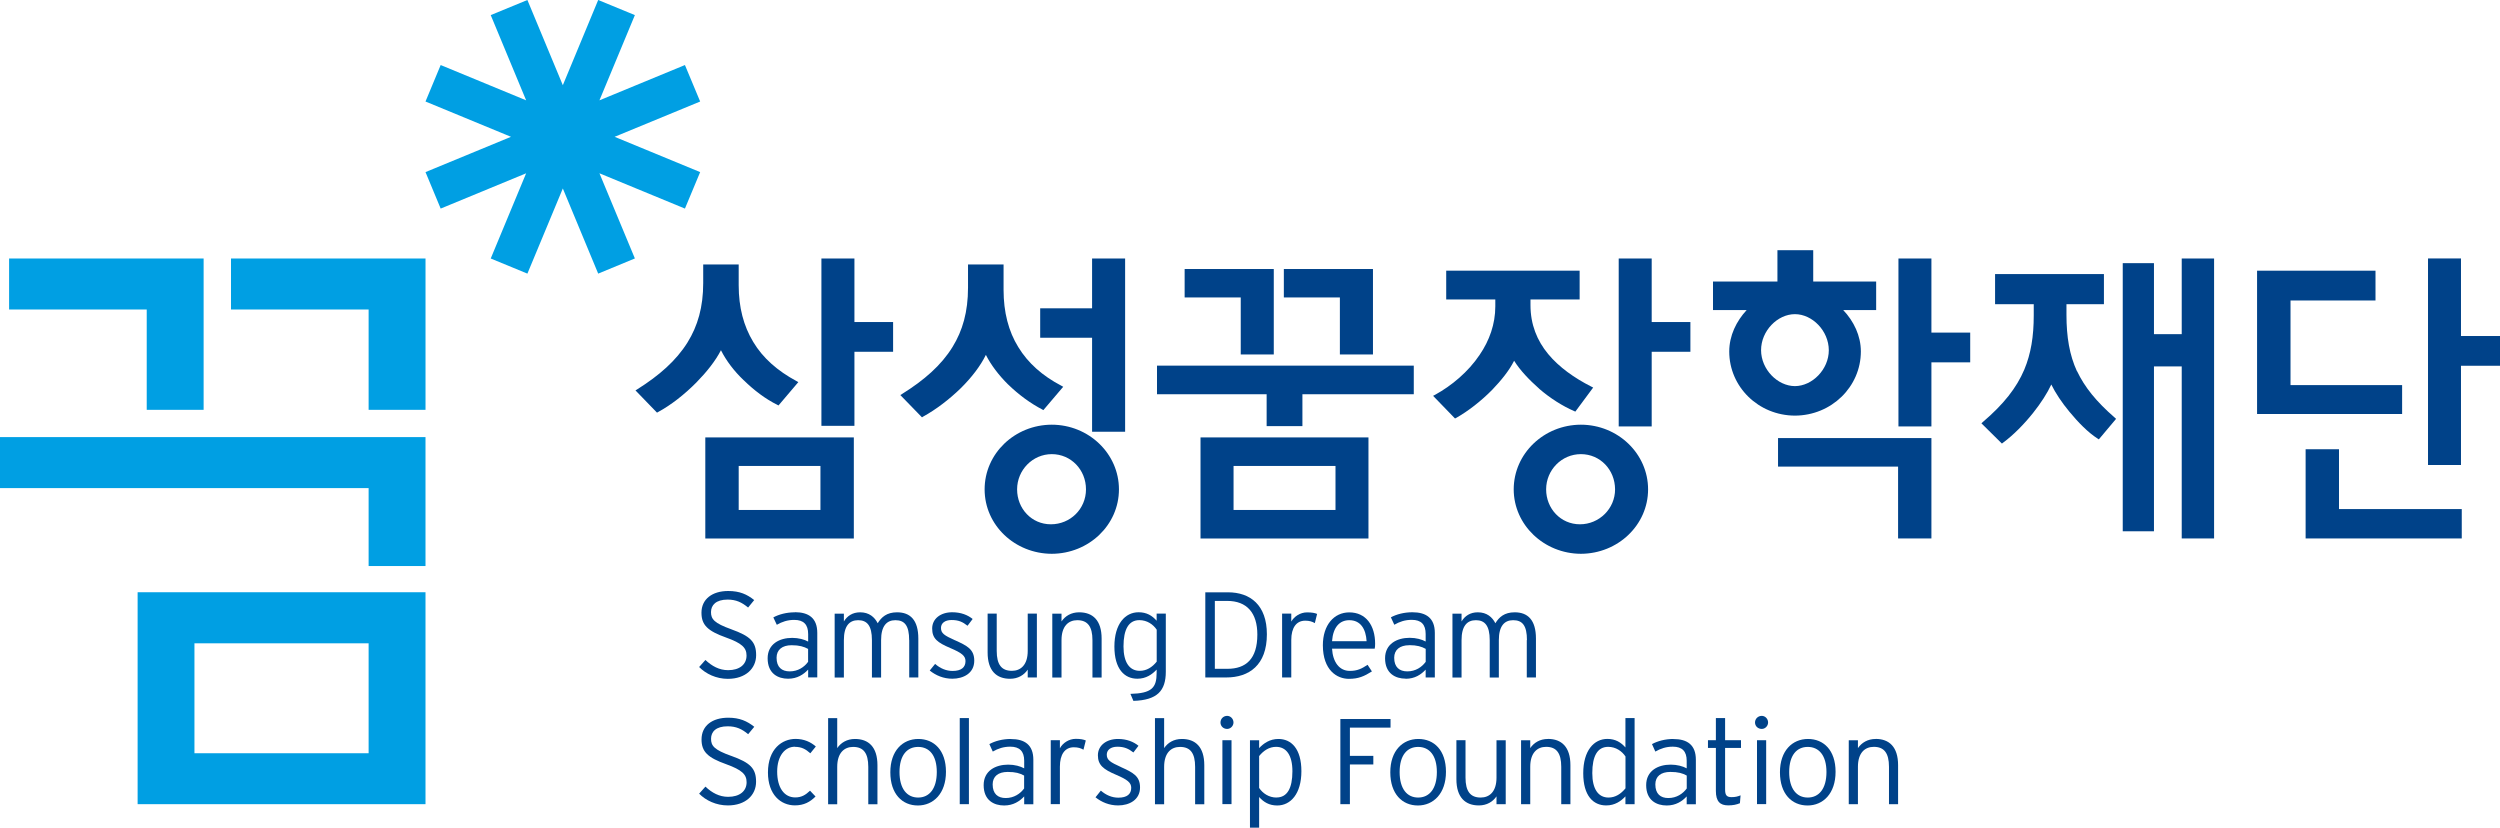 <svg width="145" height="48" viewBox="0 0 145 48" fill="none" xmlns="http://www.w3.org/2000/svg">
<g clip-path="url(#clip0_2_166)">
<path d="M42.416 36.498C41.426 36.145 41.238 35.909 41.238 35.504C41.238 35.099 41.523 34.776 42.201 34.776C42.698 34.776 43.028 34.939 43.39 35.237L43.744 34.804C43.327 34.472 42.903 34.278 42.236 34.278C41.311 34.278 40.685 34.749 40.685 35.538C40.685 36.252 41.047 36.598 42.117 36.979C43.025 37.305 43.299 37.565 43.299 38.022C43.299 38.545 42.889 38.87 42.232 38.87C41.721 38.87 41.29 38.635 40.915 38.278L40.55 38.687C40.939 39.082 41.54 39.373 42.215 39.373C43.247 39.373 43.856 38.77 43.856 37.998C43.856 37.225 43.519 36.896 42.42 36.501L42.416 36.498Z" fill="#004289"/>
<path d="M46.102 35.514C45.618 35.514 45.18 35.632 44.853 35.809L45.055 36.238C45.358 36.062 45.677 35.954 46.067 35.954C46.609 35.954 46.873 36.221 46.873 36.775V37.211C46.654 37.09 46.317 36.997 45.945 36.997C45.212 36.997 44.523 37.35 44.523 38.181C44.523 39.075 45.132 39.366 45.709 39.366C46.244 39.366 46.609 39.116 46.873 38.836V39.289H47.402V36.706C47.402 35.847 46.901 35.507 46.102 35.507V35.514ZM46.87 38.386C46.644 38.694 46.282 38.94 45.803 38.94C45.347 38.94 45.041 38.701 45.041 38.15C45.041 37.686 45.368 37.423 45.914 37.423C46.366 37.423 46.627 37.506 46.87 37.637V38.389V38.386Z" fill="#004289"/>
<path d="M52.735 37.125V39.293H53.263V37.038C53.263 35.958 52.79 35.514 52.032 35.514C51.428 35.514 51.125 35.795 50.906 36.148C50.729 35.795 50.412 35.514 49.887 35.514C49.449 35.514 49.136 35.725 48.945 36.044V35.594H48.41V39.296H48.945V37.128C48.945 36.307 49.262 35.971 49.773 35.971C50.284 35.971 50.572 36.28 50.572 37.128V39.296H51.104V37.128C51.104 36.307 51.428 35.971 51.932 35.971C52.467 35.971 52.731 36.28 52.731 37.128L52.735 37.125Z" fill="#004289"/>
<path d="M55.394 37.139C54.765 36.855 54.577 36.733 54.577 36.418C54.577 36.148 54.8 35.961 55.193 35.961C55.585 35.961 55.829 36.065 56.117 36.294L56.413 35.902C56.131 35.67 55.735 35.511 55.227 35.511C54.549 35.511 54.066 35.892 54.066 36.453C54.066 37.045 54.376 37.27 55.123 37.589C55.78 37.869 55.999 38.039 55.999 38.344C55.999 38.704 55.759 38.915 55.248 38.915C54.88 38.915 54.532 38.766 54.236 38.507L53.924 38.891C54.278 39.175 54.723 39.366 55.234 39.366C55.877 39.366 56.507 39.05 56.507 38.32C56.507 37.658 56.096 37.454 55.391 37.135L55.394 37.139Z" fill="#004289"/>
<path d="M59.608 37.755C59.608 38.566 59.201 38.908 58.69 38.908C58.092 38.908 57.81 38.552 57.81 37.755V35.59H57.282V37.845C57.282 38.908 57.8 39.369 58.582 39.369C59.051 39.369 59.396 39.151 59.608 38.839V39.293H60.139V35.59H59.608V37.755Z" fill="#004289"/>
<path d="M63.894 39.293V37.038C63.894 35.971 63.376 35.514 62.59 35.514C62.125 35.514 61.777 35.732 61.568 36.044V35.594H61.033V39.296H61.568V37.128C61.568 36.318 61.968 35.971 62.483 35.971C63.077 35.971 63.362 36.332 63.362 37.128V39.296H63.894V39.293Z" fill="#004289"/>
<path d="M65.566 40.249L65.737 40.651C67.117 40.609 67.617 40.072 67.617 38.957V35.587H67.085V36.003C66.825 35.705 66.505 35.511 66.039 35.511C65.26 35.511 64.635 36.186 64.635 37.499C64.635 38.812 65.225 39.366 65.966 39.366C66.47 39.366 66.825 39.116 67.085 38.836V39.026C67.085 39.889 66.804 40.214 65.563 40.245L65.566 40.249ZM66.105 38.908C65.517 38.908 65.163 38.424 65.163 37.492C65.163 36.498 65.465 35.968 66.084 35.968C66.526 35.968 66.884 36.214 67.089 36.522V38.375C66.828 38.701 66.501 38.908 66.105 38.908Z" fill="#004289"/>
<path d="M73.479 36.789C73.479 35.095 72.519 34.354 71.219 34.354H69.908V39.293H71.122C72.446 39.293 73.479 38.579 73.479 36.789ZM70.461 34.853H71.177C72.317 34.853 72.926 35.545 72.926 36.806C72.926 38.226 72.258 38.791 71.191 38.791H70.461V34.853Z" fill="#004289"/>
<path d="M74.894 36.048V35.59H74.362V39.293H74.894V37.118C74.894 36.411 75.186 35.999 75.704 35.999C75.95 35.999 76.11 36.054 76.26 36.141L76.392 35.608C76.267 35.552 76.09 35.518 75.811 35.518C75.412 35.518 75.061 35.757 74.894 36.051V36.048Z" fill="#004289"/>
<path d="M79.57 38.94L79.319 38.559C78.978 38.784 78.725 38.912 78.29 38.912C77.685 38.912 77.306 38.41 77.258 37.623H79.733C79.75 37.537 79.757 37.461 79.757 37.336C79.757 36.28 79.229 35.518 78.259 35.518C77.376 35.518 76.726 36.248 76.726 37.423C76.726 38.881 77.553 39.373 78.234 39.373C78.794 39.373 79.121 39.224 79.57 38.943V38.94ZM78.259 35.971C78.909 35.971 79.222 36.474 79.263 37.191H77.258C77.32 36.363 77.706 35.971 78.259 35.971Z" fill="#004289"/>
<path d="M81.53 39.369C82.062 39.369 82.427 39.12 82.688 38.839V39.293H83.22V36.709C83.22 35.85 82.719 35.511 81.919 35.511C81.436 35.511 80.998 35.629 80.671 35.805L80.87 36.235C81.175 36.058 81.492 35.951 81.881 35.951C82.427 35.951 82.688 36.217 82.688 36.772V37.208C82.469 37.087 82.135 36.993 81.763 36.993C81.026 36.993 80.334 37.346 80.334 38.178C80.334 39.071 80.946 39.362 81.527 39.362L81.53 39.369ZM81.735 37.419C82.187 37.419 82.451 37.502 82.691 37.634V38.386C82.465 38.694 82.104 38.94 81.624 38.94C81.172 38.94 80.863 38.701 80.863 38.15C80.863 37.686 81.193 37.423 81.735 37.423V37.419Z" fill="#004289"/>
<path d="M88.553 37.125V39.293H89.085V37.038C89.085 35.958 88.612 35.514 87.854 35.514C87.252 35.514 86.947 35.795 86.731 36.148C86.554 35.795 86.237 35.514 85.712 35.514C85.271 35.514 84.961 35.725 84.77 36.044V35.594H84.242V39.296H84.77V37.128C84.77 36.307 85.09 35.971 85.601 35.971C86.112 35.971 86.404 36.28 86.404 37.128V39.296H86.933V37.128C86.933 36.307 87.256 35.971 87.763 35.971C88.299 35.971 88.563 36.28 88.563 37.128L88.553 37.125Z" fill="#004289"/>
<path d="M42.416 43.844C41.422 43.491 41.241 43.258 41.241 42.85C41.241 42.441 41.526 42.126 42.204 42.126C42.702 42.126 43.035 42.285 43.393 42.583L43.748 42.154C43.331 41.825 42.903 41.627 42.239 41.627C41.311 41.627 40.689 42.091 40.689 42.888C40.689 43.601 41.05 43.944 42.121 44.325C43.028 44.654 43.303 44.911 43.303 45.371C43.303 45.891 42.893 46.216 42.232 46.216C41.721 46.216 41.29 45.981 40.915 45.624L40.55 46.033C40.939 46.428 41.54 46.715 42.215 46.715C43.247 46.715 43.852 46.116 43.852 45.34C43.852 44.564 43.515 44.239 42.42 43.844H42.416Z" fill="#004289"/>
<path d="M46.108 43.317C46.484 43.317 46.731 43.449 46.998 43.691L47.318 43.297C47.026 43.04 46.64 42.857 46.143 42.857C45.364 42.857 44.541 43.435 44.541 44.803C44.541 46.095 45.288 46.712 46.105 46.712C46.626 46.712 46.988 46.514 47.301 46.196L46.981 45.86C46.727 46.105 46.487 46.251 46.126 46.251C45.469 46.251 45.076 45.666 45.076 44.755C45.076 43.844 45.524 43.31 46.105 43.31L46.108 43.317Z" fill="#004289"/>
<path d="M49.588 42.86C49.123 42.86 48.771 43.078 48.559 43.39V41.651H48.031V46.646H48.559V44.478C48.559 43.667 48.966 43.321 49.481 43.321C50.078 43.321 50.36 43.678 50.36 44.478V46.646H50.892V44.384C50.892 43.321 50.374 42.86 49.588 42.86Z" fill="#004289"/>
<path d="M53.263 42.86C52.359 42.86 51.639 43.536 51.639 44.793C51.639 46.05 52.331 46.718 53.235 46.718C54.139 46.718 54.866 46.022 54.866 44.765C54.866 43.508 54.167 42.86 53.263 42.86ZM53.253 46.258C52.606 46.258 52.171 45.752 52.171 44.779C52.171 43.806 52.606 43.321 53.253 43.321C53.899 43.321 54.334 43.806 54.334 44.779C54.334 45.752 53.896 46.258 53.253 46.258Z" fill="#004289"/>
<path d="M56.197 41.648H55.665V46.642H56.197V41.648Z" fill="#004289"/>
<path d="M58.627 42.86C58.144 42.86 57.706 42.981 57.383 43.158L57.581 43.591C57.887 43.414 58.207 43.307 58.596 43.307C59.138 43.307 59.403 43.577 59.403 44.124V44.564C59.183 44.443 58.85 44.349 58.478 44.349C57.741 44.349 57.052 44.703 57.052 45.538C57.052 46.431 57.661 46.718 58.241 46.718C58.773 46.718 59.138 46.473 59.403 46.192V46.646H59.934V44.066C59.934 43.2 59.43 42.864 58.631 42.864L58.627 42.86ZM59.399 45.731C59.176 46.036 58.808 46.286 58.332 46.286C57.88 46.286 57.574 46.047 57.574 45.496C57.574 45.028 57.901 44.772 58.446 44.772C58.898 44.772 59.159 44.848 59.399 44.983V45.731Z" fill="#004289"/>
<path d="M61.474 43.397V42.933H60.943V46.639H61.474V44.464C61.474 43.761 61.76 43.342 62.281 43.342C62.531 43.342 62.691 43.397 62.841 43.484L62.976 42.947C62.848 42.891 62.674 42.853 62.396 42.853C61.999 42.853 61.641 43.092 61.478 43.394L61.474 43.397Z" fill="#004289"/>
<path d="M65.013 44.488C64.384 44.204 64.193 44.076 64.193 43.768C64.193 43.501 64.419 43.31 64.808 43.31C65.198 43.31 65.448 43.418 65.737 43.643L66.032 43.255C65.747 43.023 65.354 42.86 64.843 42.86C64.169 42.86 63.678 43.241 63.678 43.806C63.678 44.37 63.991 44.623 64.735 44.938C65.392 45.219 65.611 45.392 65.611 45.693C65.611 46.057 65.371 46.265 64.864 46.265C64.492 46.265 64.148 46.116 63.849 45.856L63.539 46.244C63.894 46.528 64.339 46.715 64.85 46.715C65.493 46.715 66.122 46.396 66.122 45.673C66.122 45.008 65.712 44.807 65.01 44.488H65.013Z" fill="#004289"/>
<path d="M68.549 42.86C68.076 42.86 67.732 43.078 67.52 43.39V41.651H66.988V46.646H67.52V44.478C67.52 43.667 67.923 43.321 68.441 43.321C69.036 43.321 69.317 43.678 69.317 44.478V46.646H69.849V44.384C69.849 43.321 69.335 42.86 68.549 42.86Z" fill="#004289"/>
<path d="M71.428 42.933H70.899V46.639H71.428V42.933Z" fill="#004289"/>
<path d="M71.174 41.52C70.958 41.52 70.788 41.69 70.788 41.904C70.788 42.119 70.958 42.278 71.174 42.278C71.372 42.278 71.542 42.105 71.542 41.904C71.542 41.69 71.372 41.52 71.174 41.52Z" fill="#004289"/>
<path d="M74.15 42.86C73.649 42.86 73.294 43.11 73.03 43.39V42.936H72.498V48.004H73.03V46.227C73.291 46.521 73.611 46.718 74.08 46.718C74.855 46.718 75.481 46.04 75.481 44.73C75.481 43.421 74.89 42.86 74.15 42.86ZM74.035 46.258C73.597 46.258 73.235 46.012 73.03 45.7V43.851C73.291 43.529 73.618 43.317 74.014 43.317C74.605 43.317 74.96 43.802 74.96 44.734C74.96 45.728 74.654 46.254 74.038 46.254L74.035 46.258Z" fill="#004289"/>
<path d="M78.294 42.202H80.651V41.703H77.741V46.642H78.294V44.339H79.653V43.84H78.294V42.202Z" fill="#004289"/>
<path d="M82.264 42.86C81.36 42.86 80.637 43.536 80.637 44.793C80.637 46.05 81.332 46.718 82.236 46.718C83.14 46.718 83.866 46.022 83.866 44.765C83.866 43.508 83.174 42.86 82.264 42.86ZM82.253 46.258C81.607 46.258 81.179 45.752 81.179 44.779C81.179 43.806 81.61 43.321 82.253 43.321C82.896 43.321 83.338 43.806 83.338 44.779C83.338 45.752 82.9 46.258 82.253 46.258Z" fill="#004289"/>
<path d="M86.797 45.101C86.797 45.911 86.397 46.258 85.879 46.258C85.285 46.258 85 45.901 85 45.101V42.933H84.471V45.191C84.471 46.254 84.989 46.715 85.775 46.715C86.237 46.715 86.585 46.5 86.797 46.189V46.642H87.332V42.936H86.797V45.105V45.101Z" fill="#004289"/>
<path d="M89.78 42.86C89.314 42.86 88.966 43.078 88.754 43.39V42.936H88.222V46.642H88.754V44.474C88.754 43.664 89.158 43.317 89.676 43.317C90.27 43.317 90.552 43.674 90.552 44.474V46.642H91.084V44.381C91.084 43.317 90.566 42.857 89.78 42.857V42.86Z" fill="#004289"/>
<path d="M94.278 43.355C94.014 43.058 93.698 42.857 93.228 42.857C92.45 42.857 91.828 43.532 91.828 44.848C91.828 46.164 92.415 46.715 93.159 46.715C93.663 46.715 94.014 46.469 94.275 46.189V46.642H94.807V41.648H94.275V43.355H94.278ZM94.278 45.724C94.014 46.047 93.691 46.258 93.295 46.258C92.707 46.258 92.353 45.773 92.353 44.841C92.353 43.844 92.655 43.317 93.274 43.317C93.712 43.317 94.07 43.563 94.278 43.875V45.721V45.724Z" fill="#004289"/>
<path d="M97.06 42.86C96.58 42.86 96.142 42.981 95.815 43.158L96.01 43.591C96.316 43.414 96.635 43.307 97.025 43.307C97.567 43.307 97.828 43.577 97.828 44.124V44.564C97.609 44.443 97.275 44.349 96.9 44.349C96.166 44.349 95.478 44.703 95.478 45.538C95.478 46.431 96.09 46.718 96.67 46.718C97.202 46.718 97.567 46.473 97.828 46.192V46.646H98.36V44.066C98.36 43.2 97.859 42.864 97.056 42.864L97.06 42.86ZM97.831 45.731C97.605 46.036 97.247 46.286 96.761 46.286C96.312 46.286 96.01 46.047 96.01 45.496C96.01 45.028 96.333 44.772 96.879 44.772C97.331 44.772 97.595 44.848 97.831 44.983V45.731Z" fill="#004289"/>
<path d="M100.056 41.648H99.521V42.933H99.062V43.38H99.521V45.877C99.521 46.49 99.771 46.712 100.234 46.712C100.512 46.712 100.71 46.67 100.915 46.587L100.953 46.13C100.783 46.199 100.644 46.234 100.428 46.234C100.147 46.234 100.056 46.119 100.056 45.79V43.38H100.978V42.933H100.056V41.648Z" fill="#004289"/>
<path d="M102.184 41.52C101.965 41.52 101.791 41.69 101.791 41.904C101.791 42.119 101.965 42.278 102.184 42.278C102.382 42.278 102.549 42.105 102.549 41.904C102.549 41.69 102.379 41.52 102.184 41.52Z" fill="#004289"/>
<path d="M102.438 42.933H101.906V46.639H102.438V42.933Z" fill="#004289"/>
<path d="M104.864 42.86C103.96 42.86 103.237 43.536 103.237 44.793C103.237 46.05 103.929 46.718 104.836 46.718C105.744 46.718 106.463 46.022 106.463 44.765C106.463 43.508 105.768 42.86 104.864 42.86ZM104.85 46.258C104.207 46.258 103.773 45.752 103.773 44.779C103.773 43.806 104.207 43.321 104.85 43.321C105.493 43.321 105.935 43.806 105.935 44.779C105.935 45.752 105.497 46.258 104.85 46.258Z" fill="#004289"/>
<path d="M108.789 42.86C108.323 42.86 107.976 43.078 107.76 43.39V42.936H107.228V46.642H107.76V44.474C107.76 43.664 108.163 43.317 108.681 43.317C109.276 43.317 109.561 43.674 109.561 44.474V46.642H110.089V44.381C110.089 43.317 109.571 42.857 108.789 42.857V42.86Z" fill="#004289"/>
<path d="M61.002 24.632C58.867 24.636 57.108 26.298 57.108 28.383C57.108 30.468 58.867 32.113 61.002 32.12C63.157 32.113 64.899 30.447 64.899 28.383C64.899 26.319 63.157 24.636 61.002 24.632ZM60.949 30.409C59.834 30.409 58.992 29.502 58.992 28.383C58.992 27.264 59.893 26.34 61.005 26.34C62.117 26.34 62.987 27.247 62.987 28.383C62.987 29.519 62.076 30.409 60.953 30.409H60.949Z" fill="#004289"/>
<path d="M43.136 22.052C43.73 22.637 44.412 23.15 45.083 23.479L45.152 23.517L46.303 22.163L46.192 22.1C45.1 21.512 44.245 20.767 43.685 19.828C43.129 18.904 42.844 17.83 42.844 16.545V15.34H40.786V16.417C40.786 17.809 40.47 18.904 39.875 19.863C39.211 20.926 38.227 21.782 36.969 22.575L36.858 22.644L38.106 23.933L38.175 23.894C38.919 23.493 39.708 22.873 40.393 22.18C40.988 21.574 41.502 20.926 41.815 20.313C42.117 20.916 42.58 21.529 43.136 22.055V22.052Z" fill="#004289"/>
<path d="M40.908 31.233H49.522V25.37H40.908V31.233ZM42.844 27.025H47.586V29.578H42.844V27.025Z" fill="#004289"/>
<path d="M69.63 31.233H79.371V25.37H69.63V31.233ZM71.546 27.025H77.459V29.578H71.546V27.025Z" fill="#004289"/>
<path d="M49.557 14.993H47.642V24.698H49.557V20.403H51.8V18.678H49.557V14.993Z" fill="#004289"/>
<path d="M89.272 22.547C89.901 23.091 90.621 23.548 91.299 23.842L91.369 23.874L92.404 22.478L92.293 22.422C91.306 21.92 90.426 21.297 89.794 20.535C89.151 19.759 88.768 18.824 88.768 17.698V17.369H91.619V15.7H83.88V17.369H86.728V17.771C86.728 18.796 86.387 19.752 85.82 20.58C85.156 21.574 84.186 22.374 83.244 22.893L83.119 22.959L84.391 24.272L84.461 24.237C85.146 23.849 85.904 23.264 86.55 22.606C87.068 22.066 87.534 21.494 87.819 20.923C88.163 21.477 88.692 22.031 89.276 22.547H89.272Z" fill="#004289"/>
<path d="M103.126 27.063H110.089V31.23H112.022V25.408H103.126V27.063Z" fill="#004289"/>
<path d="M107.93 20.389C107.93 19.471 107.517 18.627 106.905 17.982H108.817V16.33H105.167V14.512H103.091V16.33H99.354V17.982H101.308C100.71 18.627 100.296 19.465 100.296 20.389C100.296 22.436 101.989 24.099 104.106 24.106C106.223 24.099 107.927 22.436 107.93 20.389ZM102.142 20.313C102.142 19.181 103.102 18.221 104.106 18.221C105.111 18.221 106.067 19.184 106.071 20.313C106.071 21.428 105.111 22.391 104.106 22.395C103.098 22.391 102.146 21.428 102.142 20.313Z" fill="#004289"/>
<path d="M112.022 14.993H110.11V24.733H112.022V21.016H114.272V19.291H112.022V14.993Z" fill="#004289"/>
<path d="M95.798 14.993H93.885V24.733H95.798V20.403H98.043V18.678H95.798V14.993Z" fill="#004289"/>
<path d="M63.341 17.882H60.331V19.589H63.341V25.041H65.257V14.993H63.341V17.882Z" fill="#004289"/>
<path d="M58.478 22.305C59.076 22.887 59.775 23.399 60.442 23.745L60.515 23.787L61.666 22.433L61.554 22.37C60.463 21.799 59.625 21.058 59.062 20.133C58.492 19.215 58.207 18.1 58.207 16.815V15.34H56.145V16.69C56.145 18.083 55.832 19.174 55.252 20.116C54.591 21.196 53.586 22.059 52.328 22.845L52.22 22.914L53.475 24.206L53.538 24.165C54.278 23.759 55.05 23.174 55.735 22.506C56.354 21.892 56.868 21.224 57.181 20.583C57.477 21.169 57.928 21.764 58.478 22.308V22.305Z" fill="#004289"/>
<path d="M91.692 24.632C89.557 24.636 87.798 26.298 87.795 28.383C87.798 30.447 89.554 32.113 91.692 32.12C93.844 32.113 95.589 30.447 95.589 28.383C95.589 26.319 93.844 24.636 91.692 24.632ZM91.636 30.409C90.524 30.409 89.676 29.502 89.676 28.383C89.676 27.264 90.573 26.34 91.692 26.34C92.811 26.34 93.67 27.247 93.674 28.383C93.674 29.498 92.759 30.409 91.636 30.409Z" fill="#004289"/>
<path d="M71.963 20.559H73.879V15.603H68.709V17.252H71.963V20.559Z" fill="#004289"/>
<path d="M77.713 20.559H79.632V15.603H74.463V17.252H77.713V20.559Z" fill="#004289"/>
<path d="M126.54 19.381H124.93V15.263H123.119V30.814H124.93V21.252H126.54V31.23H128.417V14.993H126.54V19.381Z" fill="#004289"/>
<path d="M120.463 21.532C120.032 20.594 119.855 19.544 119.855 18.256V17.643H122.028V15.894H115.714V17.643H117.957V18.291C117.957 19.51 117.797 20.507 117.411 21.432C116.962 22.495 116.208 23.451 115.005 24.476L114.922 24.552L116.111 25.727L116.184 25.671C116.782 25.231 117.407 24.594 117.929 23.936C118.37 23.382 118.742 22.807 118.975 22.301C119.215 22.793 119.591 23.358 120.029 23.884C120.536 24.5 121.11 25.086 121.659 25.436L121.732 25.484L122.733 24.293L122.653 24.22C121.576 23.285 120.908 22.45 120.47 21.529L120.463 21.532Z" fill="#004289"/>
<path d="M67.106 22.866H73.465V24.715H75.54V22.866H81.999V21.207H67.106V22.866Z" fill="#004289"/>
<path d="M139.323 22.336H132.85V17.428H137.779V15.7H130.91V24.012H139.323V22.336Z" fill="#004289"/>
<path d="M135.662 26.056H133.726V31.23H142.782V29.526H135.662V26.056Z" fill="#004289"/>
<path d="M142.737 19.489V14.99H140.825V26.97H142.737V21.214H145V19.489H142.737Z" fill="#004289"/>
<path d="M40.609 9.982L35.648 7.935L40.609 5.888L39.726 3.772L34.768 5.819L36.823 0.876L34.695 0L32.644 4.942L30.589 0L28.462 0.876L30.516 5.819L25.559 3.772L24.679 5.888L29.637 7.935L24.679 9.982L25.559 12.098L30.516 10.051L28.462 14.993L30.589 15.87L32.644 10.931L34.695 15.87L36.823 14.99L34.768 10.051L39.726 12.098L40.609 9.982Z" fill="#009FE3"/>
<path d="M8.51 23.77H11.81V14.993H0.528V17.951H8.51V23.77Z" fill="#009FE3"/>
<path d="M21.38 23.77H24.68V14.993H13.398V17.951H21.38V23.77Z" fill="#009FE3"/>
<path d="M0 28.31H21.38V32.83H24.679V25.352H0V28.31Z" fill="#009FE3"/>
<path d="M7.982 46.642H24.679V34.35H7.982V46.642ZM11.278 37.312H21.38V43.688H11.278V37.312Z" fill="#009FE3"/>
</g>
<defs>
<clipPath id="clip0_2_166">
<rect width="145" height="48" fill="white"/>
</clipPath>
</defs>
</svg>
